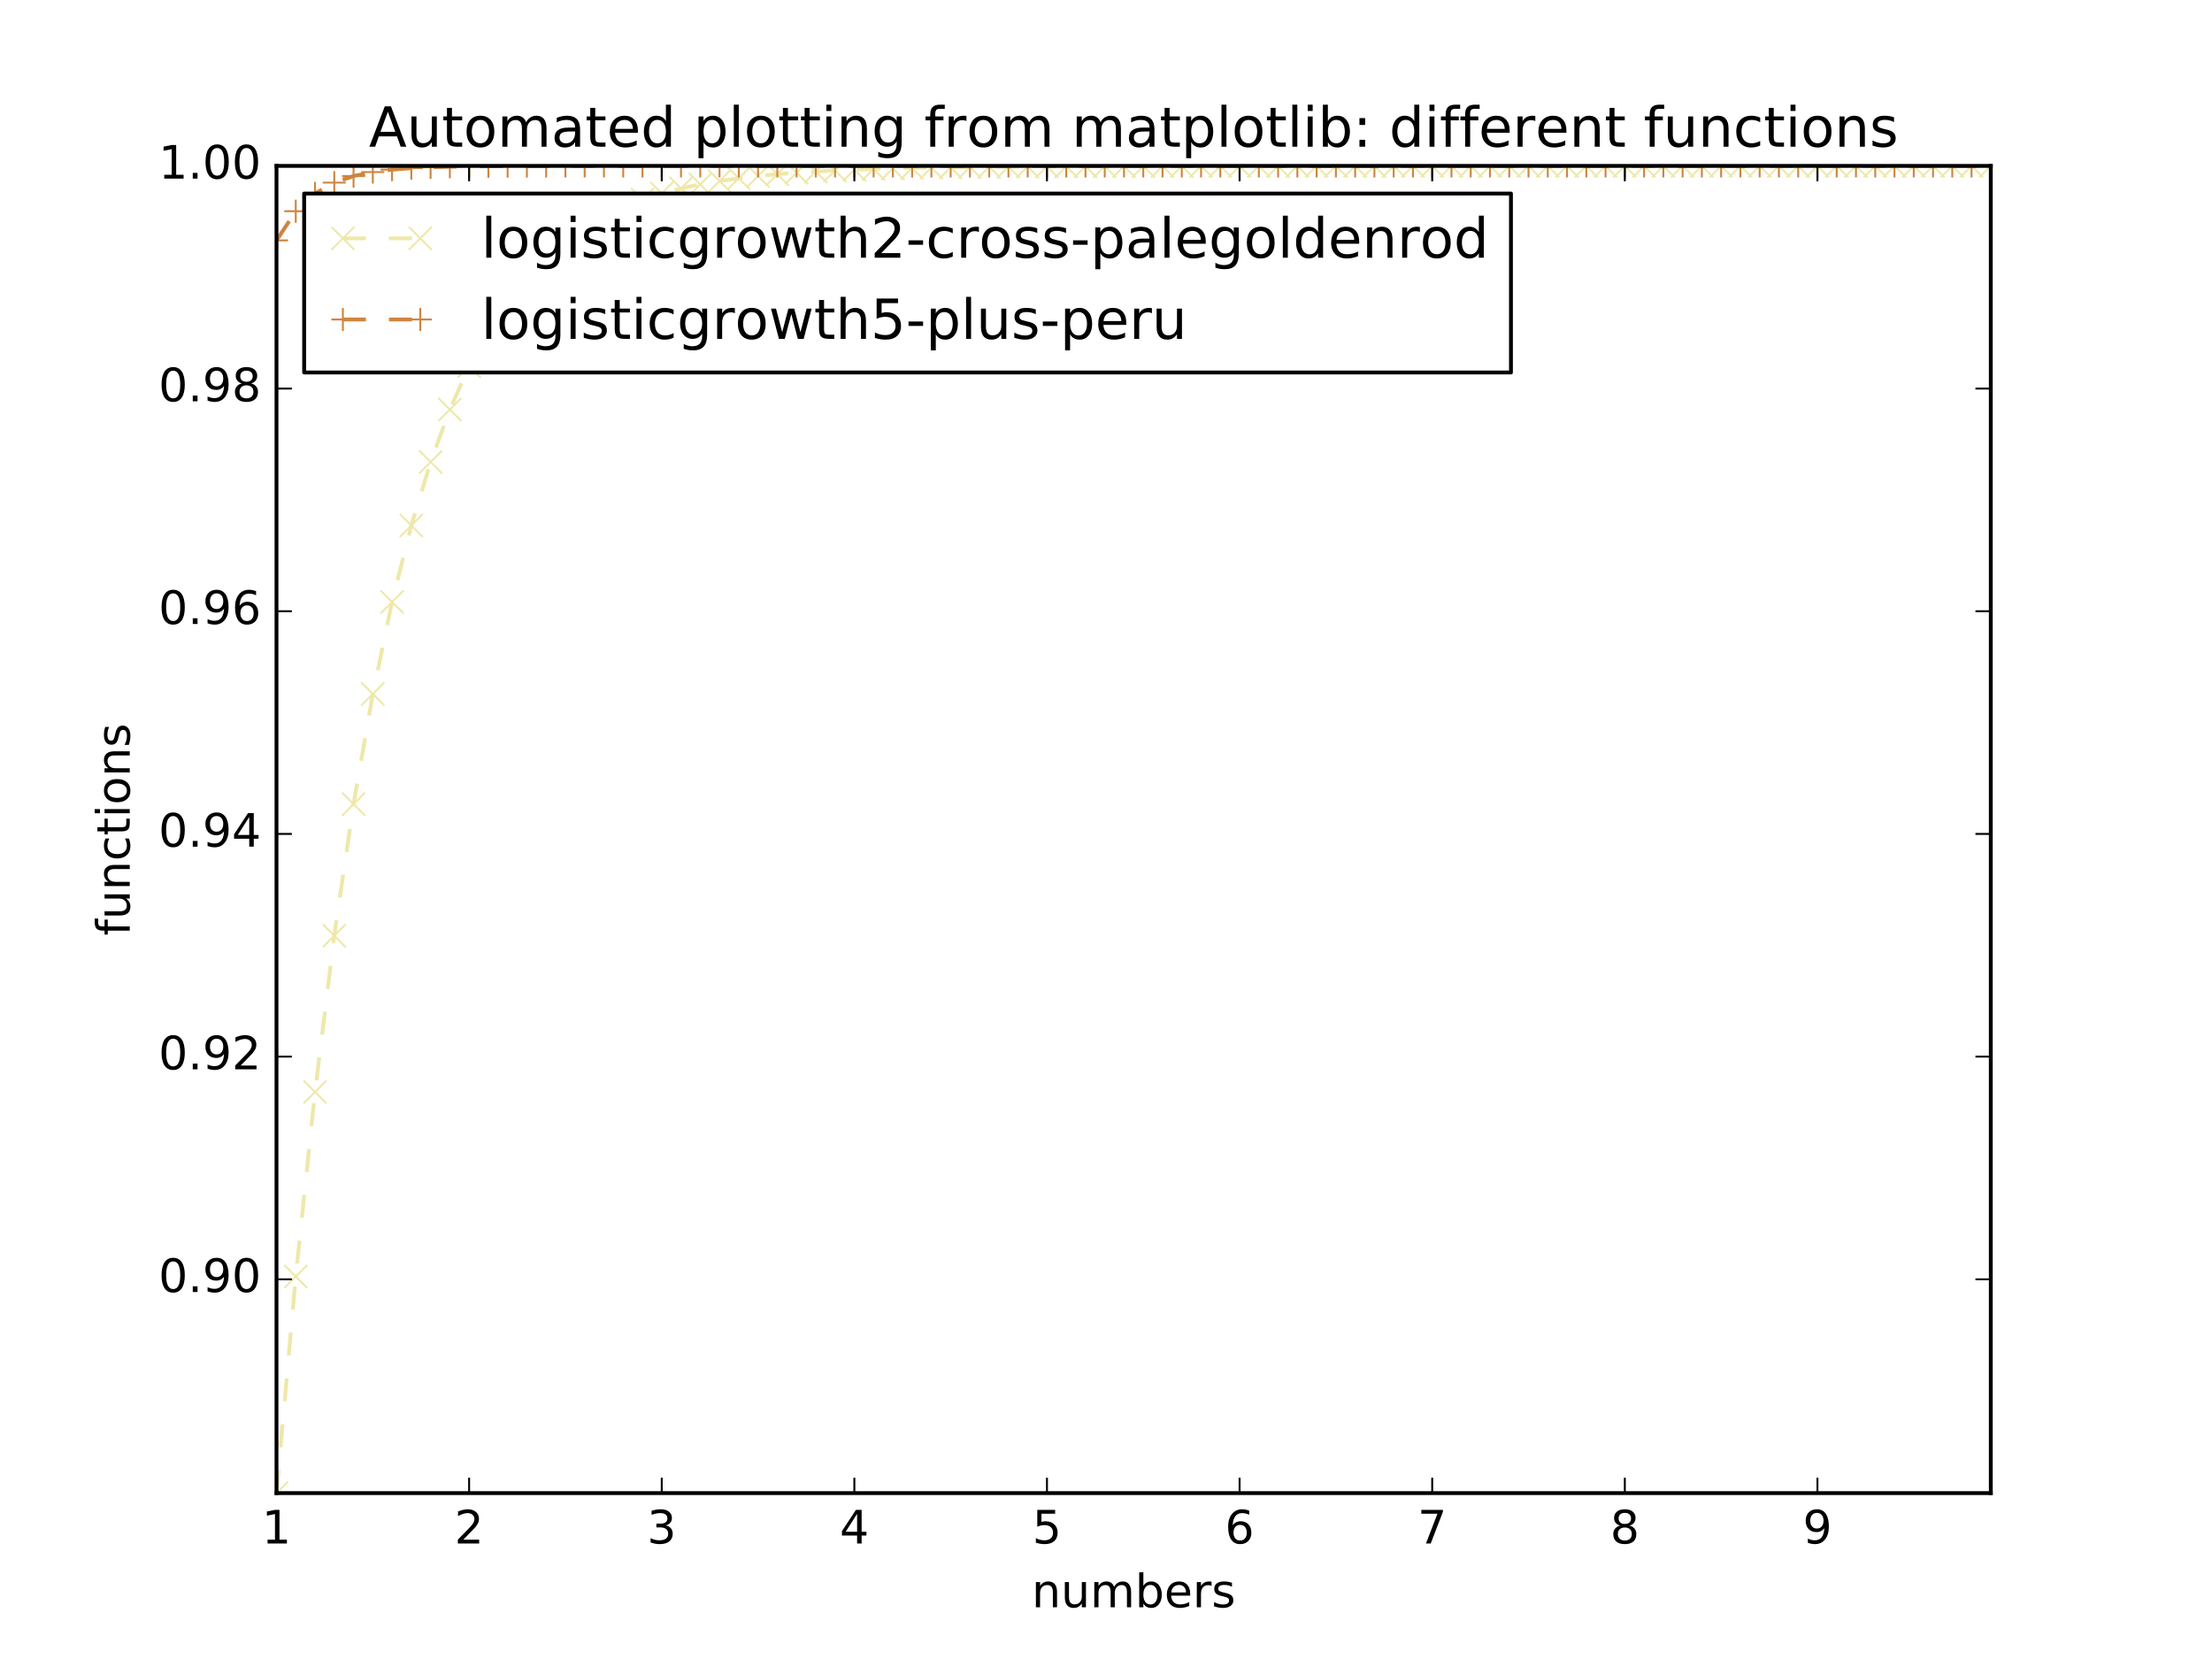 <?xml version="1.0" encoding="utf-8" standalone="no"?>
<!DOCTYPE svg PUBLIC "-//W3C//DTD SVG 1.1//EN"
  "http://www.w3.org/Graphics/SVG/1.1/DTD/svg11.dtd">
<!-- Created with matplotlib (http://matplotlib.org/) -->
<svg height="432pt" version="1.1" viewBox="0 0 576 432" width="576pt" xmlns="http://www.w3.org/2000/svg" xmlns:xlink="http://www.w3.org/1999/xlink">
 <defs>
  <style type="text/css">
*{stroke-linecap:butt;stroke-linejoin:round;stroke-miterlimit:100000;}
  </style>
 </defs>
 <g id="figure_1">
  <g id="patch_1">
   <path d="M 0 432 
L 576 432 
L 576 0 
L 0 0 
z
" style="fill:#ffffff;"/>
  </g>
  <g id="axes_1">
   <g id="patch_2">
    <path d="M 72 388.8 
L 518.4 388.8 
L 518.4 43.2 
L 72 43.2 
z
" style="fill:#ffffff;"/>
   </g>
   <g id="line2d_1">
    <path clip-path="url(#p5930655459)" d="M 72 388.8 
L 77.016 332.402 
L 82.031 284.339 
L 87.047 243.65 
L 92.063 209.398 
L 97.079 180.7 
L 102.094 156.752 
L 107.11 136.833 
L 112.126 120.312 
L 117.142 106.639 
L 122.157 95.347 
L 127.173 86.034 
L 132.189 78.363 
L 137.204 72.053 
L 142.22 66.865 
L 147.236 62.604 
L 152.252 59.106 
L 157.267 56.236 
L 162.283 53.882 
L 167.299 51.951 
L 172.315 50.369 
L 177.33 49.072 
L 182.346 48.009 
L 187.362 47.139 
L 192.378 46.426 
L 197.393 45.841 
L 202.409 45.363 
L 207.425 44.971 
L 212.44 44.65 
L 217.456 44.387 
L 222.472 44.172 
L 227.488 43.996 
L 232.503 43.852 
L 237.519 43.734 
L 242.535 43.637 
L 247.551 43.558 
L 252.566 43.493 
L 257.582 43.44 
L 262.598 43.396 
L 267.613 43.361 
L 272.629 43.332 
L 277.645 43.308 
L 282.661 43.288 
L 287.676 43.272 
L 292.692 43.259 
L 297.708 43.248 
L 302.724 43.24 
L 307.739 43.232 
L 312.755 43.227 
L 317.771 43.222 
L 322.787 43.218 
L 327.802 43.215 
L 332.818 43.212 
L 337.834 43.21 
L 342.849 43.208 
L 347.865 43.207 
L 352.881 43.205 
L 357.897 43.204 
L 362.912 43.204 
L 367.928 43.203 
L 372.944 43.202 
L 377.96 43.202 
L 382.975 43.202 
L 387.991 43.201 
L 393.007 43.201 
L 398.022 43.201 
L 403.038 43.201 
L 408.054 43.201 
L 413.07 43.2 
L 418.085 43.2 
L 423.101 43.2 
L 428.117 43.2 
L 433.133 43.2 
L 438.148 43.2 
L 443.164 43.2 
L 448.18 43.2 
L 453.196 43.2 
L 458.211 43.2 
L 463.227 43.2 
L 468.243 43.2 
L 473.258 43.2 
L 478.274 43.2 
L 483.29 43.2 
L 488.306 43.2 
L 493.321 43.2 
L 498.337 43.2 
L 503.353 43.2 
L 508.369 43.2 
L 513.384 43.2 
L 518.4 43.2 
" style="fill:none;stroke:#eee8aa;stroke-dasharray:6,6;stroke-dashoffset:0.0;"/>
    <defs>
     <path d="M -3 3 
L 3 -3 
M -3 -3 
L 3 3 
" id="m8ef2fdec1f" style="stroke:#eee8aa;stroke-width:0.5;"/>
    </defs>
    <g clip-path="url(#p5930655459)">
     <use style="fill:none;stroke:#eee8aa;stroke-width:0.5;" x="72.0" xlink:href="#m8ef2fdec1f" y="388.8"/>
     <use style="fill:none;stroke:#eee8aa;stroke-width:0.5;" x="77.016" xlink:href="#m8ef2fdec1f" y="332.402"/>
     <use style="fill:none;stroke:#eee8aa;stroke-width:0.5;" x="82.031" xlink:href="#m8ef2fdec1f" y="284.339"/>
     <use style="fill:none;stroke:#eee8aa;stroke-width:0.5;" x="87.047" xlink:href="#m8ef2fdec1f" y="243.65"/>
     <use style="fill:none;stroke:#eee8aa;stroke-width:0.5;" x="92.063" xlink:href="#m8ef2fdec1f" y="209.398"/>
     <use style="fill:none;stroke:#eee8aa;stroke-width:0.5;" x="97.079" xlink:href="#m8ef2fdec1f" y="180.7"/>
     <use style="fill:none;stroke:#eee8aa;stroke-width:0.5;" x="102.094" xlink:href="#m8ef2fdec1f" y="156.752"/>
     <use style="fill:none;stroke:#eee8aa;stroke-width:0.5;" x="107.11" xlink:href="#m8ef2fdec1f" y="136.833"/>
     <use style="fill:none;stroke:#eee8aa;stroke-width:0.5;" x="112.126" xlink:href="#m8ef2fdec1f" y="120.312"/>
     <use style="fill:none;stroke:#eee8aa;stroke-width:0.5;" x="117.142" xlink:href="#m8ef2fdec1f" y="106.639"/>
     <use style="fill:none;stroke:#eee8aa;stroke-width:0.5;" x="122.157" xlink:href="#m8ef2fdec1f" y="95.347"/>
     <use style="fill:none;stroke:#eee8aa;stroke-width:0.5;" x="127.173" xlink:href="#m8ef2fdec1f" y="86.034"/>
     <use style="fill:none;stroke:#eee8aa;stroke-width:0.5;" x="132.189" xlink:href="#m8ef2fdec1f" y="78.363"/>
     <use style="fill:none;stroke:#eee8aa;stroke-width:0.5;" x="137.204" xlink:href="#m8ef2fdec1f" y="72.053"/>
     <use style="fill:none;stroke:#eee8aa;stroke-width:0.5;" x="142.22" xlink:href="#m8ef2fdec1f" y="66.865"/>
     <use style="fill:none;stroke:#eee8aa;stroke-width:0.5;" x="147.236" xlink:href="#m8ef2fdec1f" y="62.604"/>
     <use style="fill:none;stroke:#eee8aa;stroke-width:0.5;" x="152.252" xlink:href="#m8ef2fdec1f" y="59.106"/>
     <use style="fill:none;stroke:#eee8aa;stroke-width:0.5;" x="157.267" xlink:href="#m8ef2fdec1f" y="56.236"/>
     <use style="fill:none;stroke:#eee8aa;stroke-width:0.5;" x="162.283" xlink:href="#m8ef2fdec1f" y="53.882"/>
     <use style="fill:none;stroke:#eee8aa;stroke-width:0.5;" x="167.299" xlink:href="#m8ef2fdec1f" y="51.951"/>
     <use style="fill:none;stroke:#eee8aa;stroke-width:0.5;" x="172.315" xlink:href="#m8ef2fdec1f" y="50.369"/>
     <use style="fill:none;stroke:#eee8aa;stroke-width:0.5;" x="177.33" xlink:href="#m8ef2fdec1f" y="49.072"/>
     <use style="fill:none;stroke:#eee8aa;stroke-width:0.5;" x="182.346" xlink:href="#m8ef2fdec1f" y="48.009"/>
     <use style="fill:none;stroke:#eee8aa;stroke-width:0.5;" x="187.362" xlink:href="#m8ef2fdec1f" y="47.139"/>
     <use style="fill:none;stroke:#eee8aa;stroke-width:0.5;" x="192.378" xlink:href="#m8ef2fdec1f" y="46.426"/>
     <use style="fill:none;stroke:#eee8aa;stroke-width:0.5;" x="197.393" xlink:href="#m8ef2fdec1f" y="45.841"/>
     <use style="fill:none;stroke:#eee8aa;stroke-width:0.5;" x="202.409" xlink:href="#m8ef2fdec1f" y="45.363"/>
     <use style="fill:none;stroke:#eee8aa;stroke-width:0.5;" x="207.425" xlink:href="#m8ef2fdec1f" y="44.971"/>
     <use style="fill:none;stroke:#eee8aa;stroke-width:0.5;" x="212.44" xlink:href="#m8ef2fdec1f" y="44.65"/>
     <use style="fill:none;stroke:#eee8aa;stroke-width:0.5;" x="217.456" xlink:href="#m8ef2fdec1f" y="44.387"/>
     <use style="fill:none;stroke:#eee8aa;stroke-width:0.5;" x="222.472" xlink:href="#m8ef2fdec1f" y="44.172"/>
     <use style="fill:none;stroke:#eee8aa;stroke-width:0.5;" x="227.488" xlink:href="#m8ef2fdec1f" y="43.996"/>
     <use style="fill:none;stroke:#eee8aa;stroke-width:0.5;" x="232.503" xlink:href="#m8ef2fdec1f" y="43.852"/>
     <use style="fill:none;stroke:#eee8aa;stroke-width:0.5;" x="237.519" xlink:href="#m8ef2fdec1f" y="43.734"/>
     <use style="fill:none;stroke:#eee8aa;stroke-width:0.5;" x="242.535" xlink:href="#m8ef2fdec1f" y="43.637"/>
     <use style="fill:none;stroke:#eee8aa;stroke-width:0.5;" x="247.551" xlink:href="#m8ef2fdec1f" y="43.558"/>
     <use style="fill:none;stroke:#eee8aa;stroke-width:0.5;" x="252.566" xlink:href="#m8ef2fdec1f" y="43.493"/>
     <use style="fill:none;stroke:#eee8aa;stroke-width:0.5;" x="257.582" xlink:href="#m8ef2fdec1f" y="43.44"/>
     <use style="fill:none;stroke:#eee8aa;stroke-width:0.5;" x="262.598" xlink:href="#m8ef2fdec1f" y="43.396"/>
     <use style="fill:none;stroke:#eee8aa;stroke-width:0.5;" x="267.613" xlink:href="#m8ef2fdec1f" y="43.361"/>
     <use style="fill:none;stroke:#eee8aa;stroke-width:0.5;" x="272.629" xlink:href="#m8ef2fdec1f" y="43.332"/>
     <use style="fill:none;stroke:#eee8aa;stroke-width:0.5;" x="277.645" xlink:href="#m8ef2fdec1f" y="43.308"/>
     <use style="fill:none;stroke:#eee8aa;stroke-width:0.5;" x="282.661" xlink:href="#m8ef2fdec1f" y="43.288"/>
     <use style="fill:none;stroke:#eee8aa;stroke-width:0.5;" x="287.676" xlink:href="#m8ef2fdec1f" y="43.272"/>
     <use style="fill:none;stroke:#eee8aa;stroke-width:0.5;" x="292.692" xlink:href="#m8ef2fdec1f" y="43.259"/>
     <use style="fill:none;stroke:#eee8aa;stroke-width:0.5;" x="297.708" xlink:href="#m8ef2fdec1f" y="43.248"/>
     <use style="fill:none;stroke:#eee8aa;stroke-width:0.5;" x="302.724" xlink:href="#m8ef2fdec1f" y="43.24"/>
     <use style="fill:none;stroke:#eee8aa;stroke-width:0.5;" x="307.739" xlink:href="#m8ef2fdec1f" y="43.232"/>
     <use style="fill:none;stroke:#eee8aa;stroke-width:0.5;" x="312.755" xlink:href="#m8ef2fdec1f" y="43.227"/>
     <use style="fill:none;stroke:#eee8aa;stroke-width:0.5;" x="317.771" xlink:href="#m8ef2fdec1f" y="43.222"/>
     <use style="fill:none;stroke:#eee8aa;stroke-width:0.5;" x="322.787" xlink:href="#m8ef2fdec1f" y="43.218"/>
     <use style="fill:none;stroke:#eee8aa;stroke-width:0.5;" x="327.802" xlink:href="#m8ef2fdec1f" y="43.215"/>
     <use style="fill:none;stroke:#eee8aa;stroke-width:0.5;" x="332.818" xlink:href="#m8ef2fdec1f" y="43.212"/>
     <use style="fill:none;stroke:#eee8aa;stroke-width:0.5;" x="337.834" xlink:href="#m8ef2fdec1f" y="43.21"/>
     <use style="fill:none;stroke:#eee8aa;stroke-width:0.5;" x="342.849" xlink:href="#m8ef2fdec1f" y="43.208"/>
     <use style="fill:none;stroke:#eee8aa;stroke-width:0.5;" x="347.865" xlink:href="#m8ef2fdec1f" y="43.207"/>
     <use style="fill:none;stroke:#eee8aa;stroke-width:0.5;" x="352.881" xlink:href="#m8ef2fdec1f" y="43.205"/>
     <use style="fill:none;stroke:#eee8aa;stroke-width:0.5;" x="357.897" xlink:href="#m8ef2fdec1f" y="43.204"/>
     <use style="fill:none;stroke:#eee8aa;stroke-width:0.5;" x="362.912" xlink:href="#m8ef2fdec1f" y="43.204"/>
     <use style="fill:none;stroke:#eee8aa;stroke-width:0.5;" x="367.928" xlink:href="#m8ef2fdec1f" y="43.203"/>
     <use style="fill:none;stroke:#eee8aa;stroke-width:0.5;" x="372.944" xlink:href="#m8ef2fdec1f" y="43.202"/>
     <use style="fill:none;stroke:#eee8aa;stroke-width:0.5;" x="377.96" xlink:href="#m8ef2fdec1f" y="43.202"/>
     <use style="fill:none;stroke:#eee8aa;stroke-width:0.5;" x="382.975" xlink:href="#m8ef2fdec1f" y="43.202"/>
     <use style="fill:none;stroke:#eee8aa;stroke-width:0.5;" x="387.991" xlink:href="#m8ef2fdec1f" y="43.201"/>
     <use style="fill:none;stroke:#eee8aa;stroke-width:0.5;" x="393.007" xlink:href="#m8ef2fdec1f" y="43.201"/>
     <use style="fill:none;stroke:#eee8aa;stroke-width:0.5;" x="398.022" xlink:href="#m8ef2fdec1f" y="43.201"/>
     <use style="fill:none;stroke:#eee8aa;stroke-width:0.5;" x="403.038" xlink:href="#m8ef2fdec1f" y="43.201"/>
     <use style="fill:none;stroke:#eee8aa;stroke-width:0.5;" x="408.054" xlink:href="#m8ef2fdec1f" y="43.201"/>
     <use style="fill:none;stroke:#eee8aa;stroke-width:0.5;" x="413.07" xlink:href="#m8ef2fdec1f" y="43.2"/>
     <use style="fill:none;stroke:#eee8aa;stroke-width:0.5;" x="418.085" xlink:href="#m8ef2fdec1f" y="43.2"/>
     <use style="fill:none;stroke:#eee8aa;stroke-width:0.5;" x="423.101" xlink:href="#m8ef2fdec1f" y="43.2"/>
     <use style="fill:none;stroke:#eee8aa;stroke-width:0.5;" x="428.117" xlink:href="#m8ef2fdec1f" y="43.2"/>
     <use style="fill:none;stroke:#eee8aa;stroke-width:0.5;" x="433.133" xlink:href="#m8ef2fdec1f" y="43.2"/>
     <use style="fill:none;stroke:#eee8aa;stroke-width:0.5;" x="438.148" xlink:href="#m8ef2fdec1f" y="43.2"/>
     <use style="fill:none;stroke:#eee8aa;stroke-width:0.5;" x="443.164" xlink:href="#m8ef2fdec1f" y="43.2"/>
     <use style="fill:none;stroke:#eee8aa;stroke-width:0.5;" x="448.18" xlink:href="#m8ef2fdec1f" y="43.2"/>
     <use style="fill:none;stroke:#eee8aa;stroke-width:0.5;" x="453.196" xlink:href="#m8ef2fdec1f" y="43.2"/>
     <use style="fill:none;stroke:#eee8aa;stroke-width:0.5;" x="458.211" xlink:href="#m8ef2fdec1f" y="43.2"/>
     <use style="fill:none;stroke:#eee8aa;stroke-width:0.5;" x="463.227" xlink:href="#m8ef2fdec1f" y="43.2"/>
     <use style="fill:none;stroke:#eee8aa;stroke-width:0.5;" x="468.243" xlink:href="#m8ef2fdec1f" y="43.2"/>
     <use style="fill:none;stroke:#eee8aa;stroke-width:0.5;" x="473.258" xlink:href="#m8ef2fdec1f" y="43.2"/>
     <use style="fill:none;stroke:#eee8aa;stroke-width:0.5;" x="478.274" xlink:href="#m8ef2fdec1f" y="43.2"/>
     <use style="fill:none;stroke:#eee8aa;stroke-width:0.5;" x="483.29" xlink:href="#m8ef2fdec1f" y="43.2"/>
     <use style="fill:none;stroke:#eee8aa;stroke-width:0.5;" x="488.306" xlink:href="#m8ef2fdec1f" y="43.2"/>
     <use style="fill:none;stroke:#eee8aa;stroke-width:0.5;" x="493.321" xlink:href="#m8ef2fdec1f" y="43.2"/>
     <use style="fill:none;stroke:#eee8aa;stroke-width:0.5;" x="498.337" xlink:href="#m8ef2fdec1f" y="43.2"/>
     <use style="fill:none;stroke:#eee8aa;stroke-width:0.5;" x="503.353" xlink:href="#m8ef2fdec1f" y="43.2"/>
     <use style="fill:none;stroke:#eee8aa;stroke-width:0.5;" x="508.369" xlink:href="#m8ef2fdec1f" y="43.2"/>
     <use style="fill:none;stroke:#eee8aa;stroke-width:0.5;" x="513.384" xlink:href="#m8ef2fdec1f" y="43.2"/>
     <use style="fill:none;stroke:#eee8aa;stroke-width:0.5;" x="518.4" xlink:href="#m8ef2fdec1f" y="43.2"/>
    </g>
   </g>
   <g id="line2d_2">
    <path clip-path="url(#p5930655459)" d="M 72 62.604 
L 77.016 55 
L 82.031 50.369 
L 87.047 47.552 
L 92.063 45.841 
L 97.079 44.803 
L 102.094 44.172 
L 107.11 43.79 
L 112.126 43.558 
L 117.142 43.417 
L 122.157 43.332 
L 127.173 43.28 
L 132.189 43.248 
L 137.204 43.229 
L 142.22 43.218 
L 147.236 43.211 
L 152.252 43.207 
L 157.267 43.204 
L 162.283 43.202 
L 167.299 43.201 
L 172.315 43.201 
L 177.33 43.201 
L 182.346 43.2 
L 187.362 43.2 
L 192.378 43.2 
L 197.393 43.2 
L 202.409 43.2 
L 207.425 43.2 
L 212.44 43.2 
L 217.456 43.2 
L 222.472 43.2 
L 227.488 43.2 
L 232.503 43.2 
L 237.519 43.2 
L 242.535 43.2 
L 247.551 43.2 
L 252.566 43.2 
L 257.582 43.2 
L 262.598 43.2 
L 267.613 43.2 
L 272.629 43.2 
L 277.645 43.2 
L 282.661 43.2 
L 287.676 43.2 
L 292.692 43.2 
L 297.708 43.2 
L 302.724 43.2 
L 307.739 43.2 
L 312.755 43.2 
L 317.771 43.2 
L 322.787 43.2 
L 327.802 43.2 
L 332.818 43.2 
L 337.834 43.2 
L 342.849 43.2 
L 347.865 43.2 
L 352.881 43.2 
L 357.897 43.2 
L 362.912 43.2 
L 367.928 43.2 
L 372.944 43.2 
L 377.96 43.2 
L 382.975 43.2 
L 387.991 43.2 
L 393.007 43.2 
L 398.022 43.2 
L 403.038 43.2 
L 408.054 43.2 
L 413.07 43.2 
L 418.085 43.2 
L 423.101 43.2 
L 428.117 43.2 
L 433.133 43.2 
L 438.148 43.2 
L 443.164 43.2 
L 448.18 43.2 
L 453.196 43.2 
L 458.211 43.2 
L 463.227 43.2 
L 468.243 43.2 
L 473.258 43.2 
L 478.274 43.2 
L 483.29 43.2 
L 488.306 43.2 
L 493.321 43.2 
L 498.337 43.2 
L 503.353 43.2 
L 508.369 43.2 
L 513.384 43.2 
L 518.4 43.2 
" style="fill:none;stroke:#cd853f;stroke-dasharray:6,6;stroke-dashoffset:0.0;"/>
    <defs>
     <path d="M -3 0 
L 3 0 
M 0 3 
L 0 -3 
" id="m64e092d4b0" style="stroke:#cd853f;stroke-width:0.5;"/>
    </defs>
    <g clip-path="url(#p5930655459)">
     <use style="fill:none;stroke:#cd853f;stroke-width:0.5;" x="72.0" xlink:href="#m64e092d4b0" y="62.604"/>
     <use style="fill:none;stroke:#cd853f;stroke-width:0.5;" x="77.016" xlink:href="#m64e092d4b0" y="55"/>
     <use style="fill:none;stroke:#cd853f;stroke-width:0.5;" x="82.031" xlink:href="#m64e092d4b0" y="50.369"/>
     <use style="fill:none;stroke:#cd853f;stroke-width:0.5;" x="87.047" xlink:href="#m64e092d4b0" y="47.552"/>
     <use style="fill:none;stroke:#cd853f;stroke-width:0.5;" x="92.063" xlink:href="#m64e092d4b0" y="45.841"/>
     <use style="fill:none;stroke:#cd853f;stroke-width:0.5;" x="97.079" xlink:href="#m64e092d4b0" y="44.803"/>
     <use style="fill:none;stroke:#cd853f;stroke-width:0.5;" x="102.094" xlink:href="#m64e092d4b0" y="44.172"/>
     <use style="fill:none;stroke:#cd853f;stroke-width:0.5;" x="107.11" xlink:href="#m64e092d4b0" y="43.79"/>
     <use style="fill:none;stroke:#cd853f;stroke-width:0.5;" x="112.126" xlink:href="#m64e092d4b0" y="43.558"/>
     <use style="fill:none;stroke:#cd853f;stroke-width:0.5;" x="117.142" xlink:href="#m64e092d4b0" y="43.417"/>
     <use style="fill:none;stroke:#cd853f;stroke-width:0.5;" x="122.157" xlink:href="#m64e092d4b0" y="43.332"/>
     <use style="fill:none;stroke:#cd853f;stroke-width:0.5;" x="127.173" xlink:href="#m64e092d4b0" y="43.28"/>
     <use style="fill:none;stroke:#cd853f;stroke-width:0.5;" x="132.189" xlink:href="#m64e092d4b0" y="43.248"/>
     <use style="fill:none;stroke:#cd853f;stroke-width:0.5;" x="137.204" xlink:href="#m64e092d4b0" y="43.229"/>
     <use style="fill:none;stroke:#cd853f;stroke-width:0.5;" x="142.22" xlink:href="#m64e092d4b0" y="43.218"/>
     <use style="fill:none;stroke:#cd853f;stroke-width:0.5;" x="147.236" xlink:href="#m64e092d4b0" y="43.211"/>
     <use style="fill:none;stroke:#cd853f;stroke-width:0.5;" x="152.252" xlink:href="#m64e092d4b0" y="43.207"/>
     <use style="fill:none;stroke:#cd853f;stroke-width:0.5;" x="157.267" xlink:href="#m64e092d4b0" y="43.204"/>
     <use style="fill:none;stroke:#cd853f;stroke-width:0.5;" x="162.283" xlink:href="#m64e092d4b0" y="43.202"/>
     <use style="fill:none;stroke:#cd853f;stroke-width:0.5;" x="167.299" xlink:href="#m64e092d4b0" y="43.201"/>
     <use style="fill:none;stroke:#cd853f;stroke-width:0.5;" x="172.315" xlink:href="#m64e092d4b0" y="43.201"/>
     <use style="fill:none;stroke:#cd853f;stroke-width:0.5;" x="177.33" xlink:href="#m64e092d4b0" y="43.201"/>
     <use style="fill:none;stroke:#cd853f;stroke-width:0.5;" x="182.346" xlink:href="#m64e092d4b0" y="43.2"/>
     <use style="fill:none;stroke:#cd853f;stroke-width:0.5;" x="187.362" xlink:href="#m64e092d4b0" y="43.2"/>
     <use style="fill:none;stroke:#cd853f;stroke-width:0.5;" x="192.378" xlink:href="#m64e092d4b0" y="43.2"/>
     <use style="fill:none;stroke:#cd853f;stroke-width:0.5;" x="197.393" xlink:href="#m64e092d4b0" y="43.2"/>
     <use style="fill:none;stroke:#cd853f;stroke-width:0.5;" x="202.409" xlink:href="#m64e092d4b0" y="43.2"/>
     <use style="fill:none;stroke:#cd853f;stroke-width:0.5;" x="207.425" xlink:href="#m64e092d4b0" y="43.2"/>
     <use style="fill:none;stroke:#cd853f;stroke-width:0.5;" x="212.44" xlink:href="#m64e092d4b0" y="43.2"/>
     <use style="fill:none;stroke:#cd853f;stroke-width:0.5;" x="217.456" xlink:href="#m64e092d4b0" y="43.2"/>
     <use style="fill:none;stroke:#cd853f;stroke-width:0.5;" x="222.472" xlink:href="#m64e092d4b0" y="43.2"/>
     <use style="fill:none;stroke:#cd853f;stroke-width:0.5;" x="227.488" xlink:href="#m64e092d4b0" y="43.2"/>
     <use style="fill:none;stroke:#cd853f;stroke-width:0.5;" x="232.503" xlink:href="#m64e092d4b0" y="43.2"/>
     <use style="fill:none;stroke:#cd853f;stroke-width:0.5;" x="237.519" xlink:href="#m64e092d4b0" y="43.2"/>
     <use style="fill:none;stroke:#cd853f;stroke-width:0.5;" x="242.535" xlink:href="#m64e092d4b0" y="43.2"/>
     <use style="fill:none;stroke:#cd853f;stroke-width:0.5;" x="247.551" xlink:href="#m64e092d4b0" y="43.2"/>
     <use style="fill:none;stroke:#cd853f;stroke-width:0.5;" x="252.566" xlink:href="#m64e092d4b0" y="43.2"/>
     <use style="fill:none;stroke:#cd853f;stroke-width:0.5;" x="257.582" xlink:href="#m64e092d4b0" y="43.2"/>
     <use style="fill:none;stroke:#cd853f;stroke-width:0.5;" x="262.598" xlink:href="#m64e092d4b0" y="43.2"/>
     <use style="fill:none;stroke:#cd853f;stroke-width:0.5;" x="267.613" xlink:href="#m64e092d4b0" y="43.2"/>
     <use style="fill:none;stroke:#cd853f;stroke-width:0.5;" x="272.629" xlink:href="#m64e092d4b0" y="43.2"/>
     <use style="fill:none;stroke:#cd853f;stroke-width:0.5;" x="277.645" xlink:href="#m64e092d4b0" y="43.2"/>
     <use style="fill:none;stroke:#cd853f;stroke-width:0.5;" x="282.661" xlink:href="#m64e092d4b0" y="43.2"/>
     <use style="fill:none;stroke:#cd853f;stroke-width:0.5;" x="287.676" xlink:href="#m64e092d4b0" y="43.2"/>
     <use style="fill:none;stroke:#cd853f;stroke-width:0.5;" x="292.692" xlink:href="#m64e092d4b0" y="43.2"/>
     <use style="fill:none;stroke:#cd853f;stroke-width:0.5;" x="297.708" xlink:href="#m64e092d4b0" y="43.2"/>
     <use style="fill:none;stroke:#cd853f;stroke-width:0.5;" x="302.724" xlink:href="#m64e092d4b0" y="43.2"/>
     <use style="fill:none;stroke:#cd853f;stroke-width:0.5;" x="307.739" xlink:href="#m64e092d4b0" y="43.2"/>
     <use style="fill:none;stroke:#cd853f;stroke-width:0.5;" x="312.755" xlink:href="#m64e092d4b0" y="43.2"/>
     <use style="fill:none;stroke:#cd853f;stroke-width:0.5;" x="317.771" xlink:href="#m64e092d4b0" y="43.2"/>
     <use style="fill:none;stroke:#cd853f;stroke-width:0.5;" x="322.787" xlink:href="#m64e092d4b0" y="43.2"/>
     <use style="fill:none;stroke:#cd853f;stroke-width:0.5;" x="327.802" xlink:href="#m64e092d4b0" y="43.2"/>
     <use style="fill:none;stroke:#cd853f;stroke-width:0.5;" x="332.818" xlink:href="#m64e092d4b0" y="43.2"/>
     <use style="fill:none;stroke:#cd853f;stroke-width:0.5;" x="337.834" xlink:href="#m64e092d4b0" y="43.2"/>
     <use style="fill:none;stroke:#cd853f;stroke-width:0.5;" x="342.849" xlink:href="#m64e092d4b0" y="43.2"/>
     <use style="fill:none;stroke:#cd853f;stroke-width:0.5;" x="347.865" xlink:href="#m64e092d4b0" y="43.2"/>
     <use style="fill:none;stroke:#cd853f;stroke-width:0.5;" x="352.881" xlink:href="#m64e092d4b0" y="43.2"/>
     <use style="fill:none;stroke:#cd853f;stroke-width:0.5;" x="357.897" xlink:href="#m64e092d4b0" y="43.2"/>
     <use style="fill:none;stroke:#cd853f;stroke-width:0.5;" x="362.912" xlink:href="#m64e092d4b0" y="43.2"/>
     <use style="fill:none;stroke:#cd853f;stroke-width:0.5;" x="367.928" xlink:href="#m64e092d4b0" y="43.2"/>
     <use style="fill:none;stroke:#cd853f;stroke-width:0.5;" x="372.944" xlink:href="#m64e092d4b0" y="43.2"/>
     <use style="fill:none;stroke:#cd853f;stroke-width:0.5;" x="377.96" xlink:href="#m64e092d4b0" y="43.2"/>
     <use style="fill:none;stroke:#cd853f;stroke-width:0.5;" x="382.975" xlink:href="#m64e092d4b0" y="43.2"/>
     <use style="fill:none;stroke:#cd853f;stroke-width:0.5;" x="387.991" xlink:href="#m64e092d4b0" y="43.2"/>
     <use style="fill:none;stroke:#cd853f;stroke-width:0.5;" x="393.007" xlink:href="#m64e092d4b0" y="43.2"/>
     <use style="fill:none;stroke:#cd853f;stroke-width:0.5;" x="398.022" xlink:href="#m64e092d4b0" y="43.2"/>
     <use style="fill:none;stroke:#cd853f;stroke-width:0.5;" x="403.038" xlink:href="#m64e092d4b0" y="43.2"/>
     <use style="fill:none;stroke:#cd853f;stroke-width:0.5;" x="408.054" xlink:href="#m64e092d4b0" y="43.2"/>
     <use style="fill:none;stroke:#cd853f;stroke-width:0.5;" x="413.07" xlink:href="#m64e092d4b0" y="43.2"/>
     <use style="fill:none;stroke:#cd853f;stroke-width:0.5;" x="418.085" xlink:href="#m64e092d4b0" y="43.2"/>
     <use style="fill:none;stroke:#cd853f;stroke-width:0.5;" x="423.101" xlink:href="#m64e092d4b0" y="43.2"/>
     <use style="fill:none;stroke:#cd853f;stroke-width:0.5;" x="428.117" xlink:href="#m64e092d4b0" y="43.2"/>
     <use style="fill:none;stroke:#cd853f;stroke-width:0.5;" x="433.133" xlink:href="#m64e092d4b0" y="43.2"/>
     <use style="fill:none;stroke:#cd853f;stroke-width:0.5;" x="438.148" xlink:href="#m64e092d4b0" y="43.2"/>
     <use style="fill:none;stroke:#cd853f;stroke-width:0.5;" x="443.164" xlink:href="#m64e092d4b0" y="43.2"/>
     <use style="fill:none;stroke:#cd853f;stroke-width:0.5;" x="448.18" xlink:href="#m64e092d4b0" y="43.2"/>
     <use style="fill:none;stroke:#cd853f;stroke-width:0.5;" x="453.196" xlink:href="#m64e092d4b0" y="43.2"/>
     <use style="fill:none;stroke:#cd853f;stroke-width:0.5;" x="458.211" xlink:href="#m64e092d4b0" y="43.2"/>
     <use style="fill:none;stroke:#cd853f;stroke-width:0.5;" x="463.227" xlink:href="#m64e092d4b0" y="43.2"/>
     <use style="fill:none;stroke:#cd853f;stroke-width:0.5;" x="468.243" xlink:href="#m64e092d4b0" y="43.2"/>
     <use style="fill:none;stroke:#cd853f;stroke-width:0.5;" x="473.258" xlink:href="#m64e092d4b0" y="43.2"/>
     <use style="fill:none;stroke:#cd853f;stroke-width:0.5;" x="478.274" xlink:href="#m64e092d4b0" y="43.2"/>
     <use style="fill:none;stroke:#cd853f;stroke-width:0.5;" x="483.29" xlink:href="#m64e092d4b0" y="43.2"/>
     <use style="fill:none;stroke:#cd853f;stroke-width:0.5;" x="488.306" xlink:href="#m64e092d4b0" y="43.2"/>
     <use style="fill:none;stroke:#cd853f;stroke-width:0.5;" x="493.321" xlink:href="#m64e092d4b0" y="43.2"/>
     <use style="fill:none;stroke:#cd853f;stroke-width:0.5;" x="498.337" xlink:href="#m64e092d4b0" y="43.2"/>
     <use style="fill:none;stroke:#cd853f;stroke-width:0.5;" x="503.353" xlink:href="#m64e092d4b0" y="43.2"/>
     <use style="fill:none;stroke:#cd853f;stroke-width:0.5;" x="508.369" xlink:href="#m64e092d4b0" y="43.2"/>
     <use style="fill:none;stroke:#cd853f;stroke-width:0.5;" x="513.384" xlink:href="#m64e092d4b0" y="43.2"/>
     <use style="fill:none;stroke:#cd853f;stroke-width:0.5;" x="518.4" xlink:href="#m64e092d4b0" y="43.2"/>
    </g>
   </g>
   <g id="patch_3">
    <path d="M 72 43.2 
L 518.4 43.2 
" style="fill:none;stroke:#000000;stroke-linecap:square;stroke-linejoin:miter;"/>
   </g>
   <g id="patch_4">
    <path d="M 518.4 388.8 
L 518.4 43.2 
" style="fill:none;stroke:#000000;stroke-linecap:square;stroke-linejoin:miter;"/>
   </g>
   <g id="patch_5">
    <path d="M 72 388.8 
L 518.4 388.8 
" style="fill:none;stroke:#000000;stroke-linecap:square;stroke-linejoin:miter;"/>
   </g>
   <g id="patch_6">
    <path d="M 72 388.8 
L 72 43.2 
" style="fill:none;stroke:#000000;stroke-linecap:square;stroke-linejoin:miter;"/>
   </g>
   <g id="matplotlib.axis_1">
    <g id="xtick_1">
     <g id="line2d_3">
      <defs>
       <path d="M 0 0 
L 0 -4 
" id="mb204bb610b" style="stroke:#000000;stroke-width:0.5;"/>
      </defs>
      <g>
       <use style="stroke:#000000;stroke-width:0.5;" x="72.0" xlink:href="#mb204bb610b" y="388.8"/>
      </g>
     </g>
     <g id="line2d_4">
      <defs>
       <path d="M 0 0 
L 0 4 
" id="m4c5c3172fa" style="stroke:#000000;stroke-width:0.5;"/>
      </defs>
      <g>
       <use style="stroke:#000000;stroke-width:0.5;" x="72.0" xlink:href="#m4c5c3172fa" y="43.2"/>
      </g>
     </g>
     <g id="text_1">
      <!-- 1 -->
      <defs>
       <path d="M 12.406 8.297 
L 28.516 8.297 
L 28.516 63.922 
L 10.984 60.406 
L 10.984 69.391 
L 28.422 72.906 
L 38.281 72.906 
L 38.281 8.297 
L 54.391 8.297 
L 54.391 0 
L 12.406 0 
z
" id="BitstreamVeraSans-Roman-31"/>
      </defs>
      <g transform="translate(68.183 401.918)scale(0.12 -0.12)">
       <use xlink:href="#BitstreamVeraSans-Roman-31"/>
      </g>
     </g>
    </g>
    <g id="xtick_2">
     <g id="line2d_5">
      <g>
       <use style="stroke:#000000;stroke-width:0.5;" x="122.157" xlink:href="#mb204bb610b" y="388.8"/>
      </g>
     </g>
     <g id="line2d_6">
      <g>
       <use style="stroke:#000000;stroke-width:0.5;" x="122.157" xlink:href="#m4c5c3172fa" y="43.2"/>
      </g>
     </g>
     <g id="text_2">
      <!-- 2 -->
      <defs>
       <path d="M 19.188 8.297 
L 53.609 8.297 
L 53.609 0 
L 7.328 0 
L 7.328 8.297 
Q 12.938 14.109 22.625 23.891 
Q 32.328 33.688 34.812 36.531 
Q 39.547 41.844 41.422 45.531 
Q 43.312 49.219 43.312 52.781 
Q 43.312 58.594 39.234 62.25 
Q 35.156 65.922 28.609 65.922 
Q 23.969 65.922 18.812 64.312 
Q 13.672 62.703 7.812 59.422 
L 7.812 69.391 
Q 13.766 71.781 18.938 73 
Q 24.125 74.219 28.422 74.219 
Q 39.75 74.219 46.484 68.547 
Q 53.219 62.891 53.219 53.422 
Q 53.219 48.922 51.531 44.891 
Q 49.859 40.875 45.406 35.406 
Q 44.188 33.984 37.641 27.219 
Q 31.109 20.453 19.188 8.297 
" id="BitstreamVeraSans-Roman-32"/>
      </defs>
      <g transform="translate(118.34 401.918)scale(0.12 -0.12)">
       <use xlink:href="#BitstreamVeraSans-Roman-32"/>
      </g>
     </g>
    </g>
    <g id="xtick_3">
     <g id="line2d_7">
      <g>
       <use style="stroke:#000000;stroke-width:0.5;" x="172.315" xlink:href="#mb204bb610b" y="388.8"/>
      </g>
     </g>
     <g id="line2d_8">
      <g>
       <use style="stroke:#000000;stroke-width:0.5;" x="172.315" xlink:href="#m4c5c3172fa" y="43.2"/>
      </g>
     </g>
     <g id="text_3">
      <!-- 3 -->
      <defs>
       <path d="M 40.578 39.312 
Q 47.656 37.797 51.625 33 
Q 55.609 28.219 55.609 21.188 
Q 55.609 10.406 48.188 4.484 
Q 40.766 -1.422 27.094 -1.422 
Q 22.516 -1.422 17.656 -0.516 
Q 12.797 0.391 7.625 2.203 
L 7.625 11.719 
Q 11.719 9.328 16.594 8.109 
Q 21.484 6.891 26.812 6.891 
Q 36.078 6.891 40.938 10.547 
Q 45.797 14.203 45.797 21.188 
Q 45.797 27.641 41.281 31.266 
Q 36.766 34.906 28.719 34.906 
L 20.219 34.906 
L 20.219 43.016 
L 29.109 43.016 
Q 36.375 43.016 40.234 45.922 
Q 44.094 48.828 44.094 54.297 
Q 44.094 59.906 40.109 62.906 
Q 36.141 65.922 28.719 65.922 
Q 24.656 65.922 20.016 65.031 
Q 15.375 64.156 9.812 62.312 
L 9.812 71.094 
Q 15.438 72.656 20.344 73.438 
Q 25.25 74.219 29.594 74.219 
Q 40.828 74.219 47.359 69.109 
Q 53.906 64.016 53.906 55.328 
Q 53.906 49.266 50.438 45.094 
Q 46.969 40.922 40.578 39.312 
" id="BitstreamVeraSans-Roman-33"/>
      </defs>
      <g transform="translate(168.497 401.918)scale(0.12 -0.12)">
       <use xlink:href="#BitstreamVeraSans-Roman-33"/>
      </g>
     </g>
    </g>
    <g id="xtick_4">
     <g id="line2d_9">
      <g>
       <use style="stroke:#000000;stroke-width:0.5;" x="222.472" xlink:href="#mb204bb610b" y="388.8"/>
      </g>
     </g>
     <g id="line2d_10">
      <g>
       <use style="stroke:#000000;stroke-width:0.5;" x="222.472" xlink:href="#m4c5c3172fa" y="43.2"/>
      </g>
     </g>
     <g id="text_4">
      <!-- 4 -->
      <defs>
       <path d="M 37.797 64.312 
L 12.891 25.391 
L 37.797 25.391 
z
M 35.203 72.906 
L 47.609 72.906 
L 47.609 25.391 
L 58.016 25.391 
L 58.016 17.188 
L 47.609 17.188 
L 47.609 0 
L 37.797 0 
L 37.797 17.188 
L 4.891 17.188 
L 4.891 26.703 
z
" id="BitstreamVeraSans-Roman-34"/>
      </defs>
      <g transform="translate(218.654 401.918)scale(0.12 -0.12)">
       <use xlink:href="#BitstreamVeraSans-Roman-34"/>
      </g>
     </g>
    </g>
    <g id="xtick_5">
     <g id="line2d_11">
      <g>
       <use style="stroke:#000000;stroke-width:0.5;" x="272.629" xlink:href="#mb204bb610b" y="388.8"/>
      </g>
     </g>
     <g id="line2d_12">
      <g>
       <use style="stroke:#000000;stroke-width:0.5;" x="272.629" xlink:href="#m4c5c3172fa" y="43.2"/>
      </g>
     </g>
     <g id="text_5">
      <!-- 5 -->
      <defs>
       <path d="M 10.797 72.906 
L 49.516 72.906 
L 49.516 64.594 
L 19.828 64.594 
L 19.828 46.734 
Q 21.969 47.469 24.109 47.828 
Q 26.266 48.188 28.422 48.188 
Q 40.625 48.188 47.75 41.5 
Q 54.891 34.812 54.891 23.391 
Q 54.891 11.625 47.562 5.094 
Q 40.234 -1.422 26.906 -1.422 
Q 22.312 -1.422 17.547 -0.641 
Q 12.797 0.141 7.719 1.703 
L 7.719 11.625 
Q 12.109 9.234 16.797 8.062 
Q 21.484 6.891 26.703 6.891 
Q 35.156 6.891 40.078 11.328 
Q 45.016 15.766 45.016 23.391 
Q 45.016 31 40.078 35.438 
Q 35.156 39.891 26.703 39.891 
Q 22.75 39.891 18.812 39.016 
Q 14.891 38.141 10.797 36.281 
z
" id="BitstreamVeraSans-Roman-35"/>
      </defs>
      <g transform="translate(268.812 401.918)scale(0.12 -0.12)">
       <use xlink:href="#BitstreamVeraSans-Roman-35"/>
      </g>
     </g>
    </g>
    <g id="xtick_6">
     <g id="line2d_13">
      <g>
       <use style="stroke:#000000;stroke-width:0.5;" x="322.787" xlink:href="#mb204bb610b" y="388.8"/>
      </g>
     </g>
     <g id="line2d_14">
      <g>
       <use style="stroke:#000000;stroke-width:0.5;" x="322.787" xlink:href="#m4c5c3172fa" y="43.2"/>
      </g>
     </g>
     <g id="text_6">
      <!-- 6 -->
      <defs>
       <path d="M 33.016 40.375 
Q 26.375 40.375 22.484 35.828 
Q 18.609 31.297 18.609 23.391 
Q 18.609 15.531 22.484 10.953 
Q 26.375 6.391 33.016 6.391 
Q 39.656 6.391 43.531 10.953 
Q 47.406 15.531 47.406 23.391 
Q 47.406 31.297 43.531 35.828 
Q 39.656 40.375 33.016 40.375 
M 52.594 71.297 
L 52.594 62.312 
Q 48.875 64.062 45.094 64.984 
Q 41.312 65.922 37.594 65.922 
Q 27.828 65.922 22.672 59.328 
Q 17.531 52.734 16.797 39.406 
Q 19.672 43.656 24.016 45.922 
Q 28.375 48.188 33.594 48.188 
Q 44.578 48.188 50.953 41.516 
Q 57.328 34.859 57.328 23.391 
Q 57.328 12.156 50.688 5.359 
Q 44.047 -1.422 33.016 -1.422 
Q 20.359 -1.422 13.672 8.266 
Q 6.984 17.969 6.984 36.375 
Q 6.984 53.656 15.188 63.938 
Q 23.391 74.219 37.203 74.219 
Q 40.922 74.219 44.703 73.484 
Q 48.484 72.75 52.594 71.297 
" id="BitstreamVeraSans-Roman-36"/>
      </defs>
      <g transform="translate(318.969 401.918)scale(0.12 -0.12)">
       <use xlink:href="#BitstreamVeraSans-Roman-36"/>
      </g>
     </g>
    </g>
    <g id="xtick_7">
     <g id="line2d_15">
      <g>
       <use style="stroke:#000000;stroke-width:0.5;" x="372.944" xlink:href="#mb204bb610b" y="388.8"/>
      </g>
     </g>
     <g id="line2d_16">
      <g>
       <use style="stroke:#000000;stroke-width:0.5;" x="372.944" xlink:href="#m4c5c3172fa" y="43.2"/>
      </g>
     </g>
     <g id="text_7">
      <!-- 7 -->
      <defs>
       <path d="M 8.203 72.906 
L 55.078 72.906 
L 55.078 68.703 
L 28.609 0 
L 18.312 0 
L 43.219 64.594 
L 8.203 64.594 
z
" id="BitstreamVeraSans-Roman-37"/>
      </defs>
      <g transform="translate(369.126 401.918)scale(0.12 -0.12)">
       <use xlink:href="#BitstreamVeraSans-Roman-37"/>
      </g>
     </g>
    </g>
    <g id="xtick_8">
     <g id="line2d_17">
      <g>
       <use style="stroke:#000000;stroke-width:0.5;" x="423.101" xlink:href="#mb204bb610b" y="388.8"/>
      </g>
     </g>
     <g id="line2d_18">
      <g>
       <use style="stroke:#000000;stroke-width:0.5;" x="423.101" xlink:href="#m4c5c3172fa" y="43.2"/>
      </g>
     </g>
     <g id="text_8">
      <!-- 8 -->
      <defs>
       <path d="M 31.781 34.625 
Q 24.75 34.625 20.719 30.859 
Q 16.703 27.094 16.703 20.516 
Q 16.703 13.922 20.719 10.156 
Q 24.75 6.391 31.781 6.391 
Q 38.812 6.391 42.859 10.172 
Q 46.922 13.969 46.922 20.516 
Q 46.922 27.094 42.891 30.859 
Q 38.875 34.625 31.781 34.625 
M 21.922 38.812 
Q 15.578 40.375 12.031 44.719 
Q 8.5 49.078 8.5 55.328 
Q 8.5 64.062 14.719 69.141 
Q 20.953 74.219 31.781 74.219 
Q 42.672 74.219 48.875 69.141 
Q 55.078 64.062 55.078 55.328 
Q 55.078 49.078 51.531 44.719 
Q 48 40.375 41.703 38.812 
Q 48.828 37.156 52.797 32.312 
Q 56.781 27.484 56.781 20.516 
Q 56.781 9.906 50.312 4.234 
Q 43.844 -1.422 31.781 -1.422 
Q 19.734 -1.422 13.25 4.234 
Q 6.781 9.906 6.781 20.516 
Q 6.781 27.484 10.781 32.312 
Q 14.797 37.156 21.922 38.812 
M 18.312 54.391 
Q 18.312 48.734 21.844 45.562 
Q 25.391 42.391 31.781 42.391 
Q 38.141 42.391 41.719 45.562 
Q 45.312 48.734 45.312 54.391 
Q 45.312 60.062 41.719 63.234 
Q 38.141 66.406 31.781 66.406 
Q 25.391 66.406 21.844 63.234 
Q 18.312 60.062 18.312 54.391 
" id="BitstreamVeraSans-Roman-38"/>
      </defs>
      <g transform="translate(419.284 401.918)scale(0.12 -0.12)">
       <use xlink:href="#BitstreamVeraSans-Roman-38"/>
      </g>
     </g>
    </g>
    <g id="xtick_9">
     <g id="line2d_19">
      <g>
       <use style="stroke:#000000;stroke-width:0.5;" x="473.258" xlink:href="#mb204bb610b" y="388.8"/>
      </g>
     </g>
     <g id="line2d_20">
      <g>
       <use style="stroke:#000000;stroke-width:0.5;" x="473.258" xlink:href="#m4c5c3172fa" y="43.2"/>
      </g>
     </g>
     <g id="text_9">
      <!-- 9 -->
      <defs>
       <path d="M 10.984 1.516 
L 10.984 10.5 
Q 14.703 8.734 18.5 7.812 
Q 22.312 6.891 25.984 6.891 
Q 35.75 6.891 40.891 13.453 
Q 46.047 20.016 46.781 33.406 
Q 43.953 29.203 39.594 26.953 
Q 35.25 24.703 29.984 24.703 
Q 19.047 24.703 12.672 31.312 
Q 6.297 37.938 6.297 49.422 
Q 6.297 60.641 12.938 67.422 
Q 19.578 74.219 30.609 74.219 
Q 43.266 74.219 49.922 64.516 
Q 56.594 54.828 56.594 36.375 
Q 56.594 19.141 48.406 8.859 
Q 40.234 -1.422 26.422 -1.422 
Q 22.703 -1.422 18.891 -0.688 
Q 15.094 0.047 10.984 1.516 
M 30.609 32.422 
Q 37.25 32.422 41.125 36.953 
Q 45.016 41.5 45.016 49.422 
Q 45.016 57.281 41.125 61.844 
Q 37.25 66.406 30.609 66.406 
Q 23.969 66.406 20.094 61.844 
Q 16.219 57.281 16.219 49.422 
Q 16.219 41.5 20.094 36.953 
Q 23.969 32.422 30.609 32.422 
" id="BitstreamVeraSans-Roman-39"/>
      </defs>
      <g transform="translate(469.441 401.918)scale(0.12 -0.12)">
       <use xlink:href="#BitstreamVeraSans-Roman-39"/>
      </g>
     </g>
    </g>
    <g id="text_10">
     <!-- numbers -->
     <defs>
      <path d="M 54.891 33.016 
L 54.891 0 
L 45.906 0 
L 45.906 32.719 
Q 45.906 40.484 42.875 44.328 
Q 39.844 48.188 33.797 48.188 
Q 26.516 48.188 22.312 43.547 
Q 18.109 38.922 18.109 30.906 
L 18.109 0 
L 9.078 0 
L 9.078 54.688 
L 18.109 54.688 
L 18.109 46.188 
Q 21.344 51.125 25.703 53.562 
Q 30.078 56 35.797 56 
Q 45.219 56 50.047 50.172 
Q 54.891 44.344 54.891 33.016 
" id="BitstreamVeraSans-Roman-6e"/>
      <path d="M 52 44.188 
Q 55.375 50.25 60.062 53.125 
Q 64.75 56 71.094 56 
Q 79.641 56 84.281 50.016 
Q 88.922 44.047 88.922 33.016 
L 88.922 0 
L 79.891 0 
L 79.891 32.719 
Q 79.891 40.578 77.094 44.375 
Q 74.312 48.188 68.609 48.188 
Q 61.625 48.188 57.562 43.547 
Q 53.516 38.922 53.516 30.906 
L 53.516 0 
L 44.484 0 
L 44.484 32.719 
Q 44.484 40.625 41.703 44.406 
Q 38.922 48.188 33.109 48.188 
Q 26.219 48.188 22.156 43.531 
Q 18.109 38.875 18.109 30.906 
L 18.109 0 
L 9.078 0 
L 9.078 54.688 
L 18.109 54.688 
L 18.109 46.188 
Q 21.188 51.219 25.484 53.609 
Q 29.781 56 35.688 56 
Q 41.656 56 45.828 52.969 
Q 50 49.953 52 44.188 
" id="BitstreamVeraSans-Roman-6d"/>
      <path d="M 56.203 29.594 
L 56.203 25.203 
L 14.891 25.203 
Q 15.484 15.922 20.484 11.062 
Q 25.484 6.203 34.422 6.203 
Q 39.594 6.203 44.453 7.469 
Q 49.312 8.734 54.109 11.281 
L 54.109 2.781 
Q 49.266 0.734 44.188 -0.344 
Q 39.109 -1.422 33.891 -1.422 
Q 20.797 -1.422 13.156 6.188 
Q 5.516 13.812 5.516 26.812 
Q 5.516 40.234 12.766 48.109 
Q 20.016 56 32.328 56 
Q 43.359 56 49.781 48.891 
Q 56.203 41.797 56.203 29.594 
M 47.219 32.234 
Q 47.125 39.594 43.094 43.984 
Q 39.062 48.391 32.422 48.391 
Q 24.906 48.391 20.391 44.141 
Q 15.875 39.891 15.188 32.172 
z
" id="BitstreamVeraSans-Roman-65"/>
      <path d="M 8.5 21.578 
L 8.5 54.688 
L 17.484 54.688 
L 17.484 21.922 
Q 17.484 14.156 20.5 10.266 
Q 23.531 6.391 29.594 6.391 
Q 36.859 6.391 41.078 11.031 
Q 45.312 15.672 45.312 23.688 
L 45.312 54.688 
L 54.297 54.688 
L 54.297 0 
L 45.312 0 
L 45.312 8.406 
Q 42.047 3.422 37.719 1 
Q 33.406 -1.422 27.688 -1.422 
Q 18.266 -1.422 13.375 4.438 
Q 8.5 10.297 8.5 21.578 
" id="BitstreamVeraSans-Roman-75"/>
      <path d="M 41.109 46.297 
Q 39.594 47.172 37.812 47.578 
Q 36.031 48 33.891 48 
Q 26.266 48 22.188 43.047 
Q 18.109 38.094 18.109 28.812 
L 18.109 0 
L 9.078 0 
L 9.078 54.688 
L 18.109 54.688 
L 18.109 46.188 
Q 20.953 51.172 25.484 53.578 
Q 30.031 56 36.531 56 
Q 37.453 56 38.578 55.875 
Q 39.703 55.766 41.062 55.516 
z
" id="BitstreamVeraSans-Roman-72"/>
      <path d="M 44.281 53.078 
L 44.281 44.578 
Q 40.484 46.531 36.375 47.5 
Q 32.281 48.484 27.875 48.484 
Q 21.188 48.484 17.844 46.438 
Q 14.5 44.391 14.5 40.281 
Q 14.5 37.156 16.891 35.375 
Q 19.281 33.594 26.516 31.984 
L 29.594 31.297 
Q 39.156 29.25 43.188 25.516 
Q 47.219 21.781 47.219 15.094 
Q 47.219 7.469 41.188 3.016 
Q 35.156 -1.422 24.609 -1.422 
Q 20.219 -1.422 15.453 -0.562 
Q 10.688 0.297 5.422 2 
L 5.422 11.281 
Q 10.406 8.688 15.234 7.391 
Q 20.062 6.109 24.812 6.109 
Q 31.156 6.109 34.562 8.281 
Q 37.984 10.453 37.984 14.406 
Q 37.984 18.062 35.516 20.016 
Q 33.062 21.969 24.703 23.781 
L 21.578 24.516 
Q 13.234 26.266 9.516 29.906 
Q 5.812 33.547 5.812 39.891 
Q 5.812 47.609 11.281 51.797 
Q 16.75 56 26.812 56 
Q 31.781 56 36.172 55.266 
Q 40.578 54.547 44.281 53.078 
" id="BitstreamVeraSans-Roman-73"/>
      <path d="M 48.688 27.297 
Q 48.688 37.203 44.609 42.844 
Q 40.531 48.484 33.406 48.484 
Q 26.266 48.484 22.188 42.844 
Q 18.109 37.203 18.109 27.297 
Q 18.109 17.391 22.188 11.75 
Q 26.266 6.109 33.406 6.109 
Q 40.531 6.109 44.609 11.75 
Q 48.688 17.391 48.688 27.297 
M 18.109 46.391 
Q 20.953 51.266 25.266 53.625 
Q 29.594 56 35.594 56 
Q 45.562 56 51.781 48.094 
Q 58.016 40.188 58.016 27.297 
Q 58.016 14.406 51.781 6.484 
Q 45.562 -1.422 35.594 -1.422 
Q 29.594 -1.422 25.266 0.953 
Q 20.953 3.328 18.109 8.203 
L 18.109 0 
L 9.078 0 
L 9.078 75.984 
L 18.109 75.984 
z
" id="BitstreamVeraSans-Roman-62"/>
     </defs>
     <g transform="translate(268.658 418.532)scale(0.12 -0.12)">
      <use xlink:href="#BitstreamVeraSans-Roman-6e"/>
      <use x="63.379" xlink:href="#BitstreamVeraSans-Roman-75"/>
      <use x="126.758" xlink:href="#BitstreamVeraSans-Roman-6d"/>
      <use x="224.17" xlink:href="#BitstreamVeraSans-Roman-62"/>
      <use x="287.646" xlink:href="#BitstreamVeraSans-Roman-65"/>
      <use x="349.17" xlink:href="#BitstreamVeraSans-Roman-72"/>
      <use x="390.283" xlink:href="#BitstreamVeraSans-Roman-73"/>
     </g>
    </g>
   </g>
   <g id="matplotlib.axis_2">
    <g id="ytick_1">
     <g id="line2d_21">
      <defs>
       <path d="M 0 0 
L 4 0 
" id="m60ffbce0ef" style="stroke:#000000;stroke-width:0.5;"/>
      </defs>
      <g>
       <use style="stroke:#000000;stroke-width:0.5;" x="72.0" xlink:href="#m60ffbce0ef" y="333.126"/>
      </g>
     </g>
     <g id="line2d_22">
      <defs>
       <path d="M 0 0 
L -4 0 
" id="m56e4e2d43e" style="stroke:#000000;stroke-width:0.5;"/>
      </defs>
      <g>
       <use style="stroke:#000000;stroke-width:0.5;" x="518.4" xlink:href="#m56e4e2d43e" y="333.126"/>
      </g>
     </g>
     <g id="text_11">
      <!-- 0.90 -->
      <defs>
       <path d="M 31.781 66.406 
Q 24.172 66.406 20.328 58.906 
Q 16.5 51.422 16.5 36.375 
Q 16.5 21.391 20.328 13.891 
Q 24.172 6.391 31.781 6.391 
Q 39.453 6.391 43.281 13.891 
Q 47.125 21.391 47.125 36.375 
Q 47.125 51.422 43.281 58.906 
Q 39.453 66.406 31.781 66.406 
M 31.781 74.219 
Q 44.047 74.219 50.516 64.516 
Q 56.984 54.828 56.984 36.375 
Q 56.984 17.969 50.516 8.266 
Q 44.047 -1.422 31.781 -1.422 
Q 19.531 -1.422 13.062 8.266 
Q 6.594 17.969 6.594 36.375 
Q 6.594 54.828 13.062 64.516 
Q 19.531 74.219 31.781 74.219 
" id="BitstreamVeraSans-Roman-30"/>
       <path d="M 10.688 12.406 
L 21 12.406 
L 21 0 
L 10.688 0 
z
" id="BitstreamVeraSans-Roman-2e"/>
      </defs>
      <g transform="translate(41.281 336.437)scale(0.12 -0.12)">
       <use xlink:href="#BitstreamVeraSans-Roman-30"/>
       <use x="63.623" xlink:href="#BitstreamVeraSans-Roman-2e"/>
       <use x="95.41" xlink:href="#BitstreamVeraSans-Roman-39"/>
       <use x="159.033" xlink:href="#BitstreamVeraSans-Roman-30"/>
      </g>
     </g>
    </g>
    <g id="ytick_2">
     <g id="line2d_23">
      <g>
       <use style="stroke:#000000;stroke-width:0.5;" x="72.0" xlink:href="#m60ffbce0ef" y="275.141"/>
      </g>
     </g>
     <g id="line2d_24">
      <g>
       <use style="stroke:#000000;stroke-width:0.5;" x="518.4" xlink:href="#m56e4e2d43e" y="275.141"/>
      </g>
     </g>
     <g id="text_12">
      <!-- 0.92 -->
      <g transform="translate(41.281 278.452)scale(0.12 -0.12)">
       <use xlink:href="#BitstreamVeraSans-Roman-30"/>
       <use x="63.623" xlink:href="#BitstreamVeraSans-Roman-2e"/>
       <use x="95.41" xlink:href="#BitstreamVeraSans-Roman-39"/>
       <use x="159.033" xlink:href="#BitstreamVeraSans-Roman-32"/>
      </g>
     </g>
    </g>
    <g id="ytick_3">
     <g id="line2d_25">
      <g>
       <use style="stroke:#000000;stroke-width:0.5;" x="72.0" xlink:href="#m60ffbce0ef" y="217.155"/>
      </g>
     </g>
     <g id="line2d_26">
      <g>
       <use style="stroke:#000000;stroke-width:0.5;" x="518.4" xlink:href="#m56e4e2d43e" y="217.155"/>
      </g>
     </g>
     <g id="text_13">
      <!-- 0.94 -->
      <g transform="translate(41.281 220.467)scale(0.12 -0.12)">
       <use xlink:href="#BitstreamVeraSans-Roman-30"/>
       <use x="63.623" xlink:href="#BitstreamVeraSans-Roman-2e"/>
       <use x="95.41" xlink:href="#BitstreamVeraSans-Roman-39"/>
       <use x="159.033" xlink:href="#BitstreamVeraSans-Roman-34"/>
      </g>
     </g>
    </g>
    <g id="ytick_4">
     <g id="line2d_27">
      <g>
       <use style="stroke:#000000;stroke-width:0.5;" x="72.0" xlink:href="#m60ffbce0ef" y="159.17"/>
      </g>
     </g>
     <g id="line2d_28">
      <g>
       <use style="stroke:#000000;stroke-width:0.5;" x="518.4" xlink:href="#m56e4e2d43e" y="159.17"/>
      </g>
     </g>
     <g id="text_14">
      <!-- 0.96 -->
      <g transform="translate(41.281 162.482)scale(0.12 -0.12)">
       <use xlink:href="#BitstreamVeraSans-Roman-30"/>
       <use x="63.623" xlink:href="#BitstreamVeraSans-Roman-2e"/>
       <use x="95.41" xlink:href="#BitstreamVeraSans-Roman-39"/>
       <use x="159.033" xlink:href="#BitstreamVeraSans-Roman-36"/>
      </g>
     </g>
    </g>
    <g id="ytick_5">
     <g id="line2d_29">
      <g>
       <use style="stroke:#000000;stroke-width:0.5;" x="72.0" xlink:href="#m60ffbce0ef" y="101.185"/>
      </g>
     </g>
     <g id="line2d_30">
      <g>
       <use style="stroke:#000000;stroke-width:0.5;" x="518.4" xlink:href="#m56e4e2d43e" y="101.185"/>
      </g>
     </g>
     <g id="text_15">
      <!-- 0.98 -->
      <g transform="translate(41.281 104.496)scale(0.12 -0.12)">
       <use xlink:href="#BitstreamVeraSans-Roman-30"/>
       <use x="63.623" xlink:href="#BitstreamVeraSans-Roman-2e"/>
       <use x="95.41" xlink:href="#BitstreamVeraSans-Roman-39"/>
       <use x="159.033" xlink:href="#BitstreamVeraSans-Roman-38"/>
      </g>
     </g>
    </g>
    <g id="ytick_6">
     <g id="line2d_31">
      <g>
       <use style="stroke:#000000;stroke-width:0.5;" x="72.0" xlink:href="#m60ffbce0ef" y="43.2"/>
      </g>
     </g>
     <g id="line2d_32">
      <g>
       <use style="stroke:#000000;stroke-width:0.5;" x="518.4" xlink:href="#m56e4e2d43e" y="43.2"/>
      </g>
     </g>
     <g id="text_16">
      <!-- 1.00 -->
      <g transform="translate(41.281 46.511)scale(0.12 -0.12)">
       <use xlink:href="#BitstreamVeraSans-Roman-31"/>
       <use x="63.623" xlink:href="#BitstreamVeraSans-Roman-2e"/>
       <use x="95.41" xlink:href="#BitstreamVeraSans-Roman-30"/>
       <use x="159.033" xlink:href="#BitstreamVeraSans-Roman-30"/>
      </g>
     </g>
    </g>
    <g id="text_17">
     <!-- functions -->
     <defs>
      <path d="M 18.312 70.219 
L 18.312 54.688 
L 36.812 54.688 
L 36.812 47.703 
L 18.312 47.703 
L 18.312 18.016 
Q 18.312 11.328 20.141 9.422 
Q 21.969 7.516 27.594 7.516 
L 36.812 7.516 
L 36.812 0 
L 27.594 0 
Q 17.188 0 13.234 3.875 
Q 9.281 7.766 9.281 18.016 
L 9.281 47.703 
L 2.688 47.703 
L 2.688 54.688 
L 9.281 54.688 
L 9.281 70.219 
z
" id="BitstreamVeraSans-Roman-74"/>
      <path d="M 37.109 75.984 
L 37.109 68.5 
L 28.516 68.5 
Q 23.688 68.5 21.797 66.547 
Q 19.922 64.594 19.922 59.516 
L 19.922 54.688 
L 34.719 54.688 
L 34.719 47.703 
L 19.922 47.703 
L 19.922 0 
L 10.891 0 
L 10.891 47.703 
L 2.297 47.703 
L 2.297 54.688 
L 10.891 54.688 
L 10.891 58.5 
Q 10.891 67.625 15.141 71.797 
Q 19.391 75.984 28.609 75.984 
z
" id="BitstreamVeraSans-Roman-66"/>
      <path d="M 9.422 54.688 
L 18.406 54.688 
L 18.406 0 
L 9.422 0 
z
M 9.422 75.984 
L 18.406 75.984 
L 18.406 64.594 
L 9.422 64.594 
z
" id="BitstreamVeraSans-Roman-69"/>
      <path d="M 30.609 48.391 
Q 23.391 48.391 19.188 42.75 
Q 14.984 37.109 14.984 27.297 
Q 14.984 17.484 19.156 11.844 
Q 23.344 6.203 30.609 6.203 
Q 37.797 6.203 41.984 11.859 
Q 46.188 17.531 46.188 27.297 
Q 46.188 37.016 41.984 42.703 
Q 37.797 48.391 30.609 48.391 
M 30.609 56 
Q 42.328 56 49.016 48.375 
Q 55.719 40.766 55.719 27.297 
Q 55.719 13.875 49.016 6.219 
Q 42.328 -1.422 30.609 -1.422 
Q 18.844 -1.422 12.172 6.219 
Q 5.516 13.875 5.516 27.297 
Q 5.516 40.766 12.172 48.375 
Q 18.844 56 30.609 56 
" id="BitstreamVeraSans-Roman-6f"/>
      <path d="M 48.781 52.594 
L 48.781 44.188 
Q 44.969 46.297 41.141 47.344 
Q 37.312 48.391 33.406 48.391 
Q 24.656 48.391 19.812 42.844 
Q 14.984 37.312 14.984 27.297 
Q 14.984 17.281 19.812 11.734 
Q 24.656 6.203 33.406 6.203 
Q 37.312 6.203 41.141 7.25 
Q 44.969 8.297 48.781 10.406 
L 48.781 2.094 
Q 45.016 0.344 40.984 -0.531 
Q 36.969 -1.422 32.422 -1.422 
Q 20.062 -1.422 12.781 6.344 
Q 5.516 14.109 5.516 27.297 
Q 5.516 40.672 12.859 48.328 
Q 20.219 56 33.016 56 
Q 37.156 56 41.109 55.141 
Q 45.062 54.297 48.781 52.594 
" id="BitstreamVeraSans-Roman-63"/>
     </defs>
     <g transform="translate(33.786 243.635)rotate(-90.0)scale(0.12 -0.12)">
      <use xlink:href="#BitstreamVeraSans-Roman-66"/>
      <use x="35.205" xlink:href="#BitstreamVeraSans-Roman-75"/>
      <use x="98.584" xlink:href="#BitstreamVeraSans-Roman-6e"/>
      <use x="161.963" xlink:href="#BitstreamVeraSans-Roman-63"/>
      <use x="216.943" xlink:href="#BitstreamVeraSans-Roman-74"/>
      <use x="256.152" xlink:href="#BitstreamVeraSans-Roman-69"/>
      <use x="283.936" xlink:href="#BitstreamVeraSans-Roman-6f"/>
      <use x="345.117" xlink:href="#BitstreamVeraSans-Roman-6e"/>
      <use x="408.496" xlink:href="#BitstreamVeraSans-Roman-73"/>
     </g>
    </g>
   </g>
   <g id="text_18">
    <!-- Automated plotting from matplotlib: different functions -->
    <defs>
     <path id="BitstreamVeraSans-Roman-20"/>
     <path d="M 9.422 75.984 
L 18.406 75.984 
L 18.406 0 
L 9.422 0 
z
" id="BitstreamVeraSans-Roman-6c"/>
     <path d="M 11.719 12.406 
L 22.016 12.406 
L 22.016 0 
L 11.719 0 
z
M 11.719 51.703 
L 22.016 51.703 
L 22.016 39.312 
L 11.719 39.312 
z
" id="BitstreamVeraSans-Roman-3a"/>
     <path d="M 34.188 63.188 
L 20.797 26.906 
L 47.609 26.906 
z
M 28.609 72.906 
L 39.797 72.906 
L 67.578 0 
L 57.328 0 
L 50.688 18.703 
L 17.828 18.703 
L 11.188 0 
L 0.781 0 
z
" id="BitstreamVeraSans-Roman-41"/>
     <path d="M 45.406 46.391 
L 45.406 75.984 
L 54.391 75.984 
L 54.391 0 
L 45.406 0 
L 45.406 8.203 
Q 42.578 3.328 38.25 0.953 
Q 33.938 -1.422 27.875 -1.422 
Q 17.969 -1.422 11.734 6.484 
Q 5.516 14.406 5.516 27.297 
Q 5.516 40.188 11.734 48.094 
Q 17.969 56 27.875 56 
Q 33.938 56 38.25 53.625 
Q 42.578 51.266 45.406 46.391 
M 14.797 27.297 
Q 14.797 17.391 18.875 11.75 
Q 22.953 6.109 30.078 6.109 
Q 37.203 6.109 41.297 11.75 
Q 45.406 17.391 45.406 27.297 
Q 45.406 37.203 41.297 42.844 
Q 37.203 48.484 30.078 48.484 
Q 22.953 48.484 18.875 42.844 
Q 14.797 37.203 14.797 27.297 
" id="BitstreamVeraSans-Roman-64"/>
     <path d="M 45.406 27.984 
Q 45.406 37.75 41.375 43.109 
Q 37.359 48.484 30.078 48.484 
Q 22.859 48.484 18.828 43.109 
Q 14.797 37.75 14.797 27.984 
Q 14.797 18.266 18.828 12.891 
Q 22.859 7.516 30.078 7.516 
Q 37.359 7.516 41.375 12.891 
Q 45.406 18.266 45.406 27.984 
M 54.391 6.781 
Q 54.391 -7.172 48.188 -13.984 
Q 42 -20.797 29.203 -20.797 
Q 24.469 -20.797 20.266 -20.094 
Q 16.062 -19.391 12.109 -17.922 
L 12.109 -9.188 
Q 16.062 -11.328 19.922 -12.344 
Q 23.781 -13.375 27.781 -13.375 
Q 36.625 -13.375 41.016 -8.766 
Q 45.406 -4.156 45.406 5.172 
L 45.406 9.625 
Q 42.625 4.781 38.281 2.391 
Q 33.938 0 27.875 0 
Q 17.828 0 11.672 7.656 
Q 5.516 15.328 5.516 27.984 
Q 5.516 40.672 11.672 48.328 
Q 17.828 56 27.875 56 
Q 33.938 56 38.281 53.609 
Q 42.625 51.219 45.406 46.391 
L 45.406 54.688 
L 54.391 54.688 
z
" id="BitstreamVeraSans-Roman-67"/>
     <path d="M 34.281 27.484 
Q 23.391 27.484 19.188 25 
Q 14.984 22.516 14.984 16.5 
Q 14.984 11.719 18.141 8.906 
Q 21.297 6.109 26.703 6.109 
Q 34.188 6.109 38.703 11.406 
Q 43.219 16.703 43.219 25.484 
L 43.219 27.484 
z
M 52.203 31.203 
L 52.203 0 
L 43.219 0 
L 43.219 8.297 
Q 40.141 3.328 35.547 0.953 
Q 30.953 -1.422 24.312 -1.422 
Q 15.922 -1.422 10.953 3.297 
Q 6 8.016 6 15.922 
Q 6 25.141 12.172 29.828 
Q 18.359 34.516 30.609 34.516 
L 43.219 34.516 
L 43.219 35.406 
Q 43.219 41.609 39.141 45 
Q 35.062 48.391 27.688 48.391 
Q 23 48.391 18.547 47.266 
Q 14.109 46.141 10.016 43.891 
L 10.016 52.203 
Q 14.938 54.109 19.578 55.047 
Q 24.219 56 28.609 56 
Q 40.484 56 46.344 49.844 
Q 52.203 43.703 52.203 31.203 
" id="BitstreamVeraSans-Roman-61"/>
     <path d="M 18.109 8.203 
L 18.109 -20.797 
L 9.078 -20.797 
L 9.078 54.688 
L 18.109 54.688 
L 18.109 46.391 
Q 20.953 51.266 25.266 53.625 
Q 29.594 56 35.594 56 
Q 45.562 56 51.781 48.094 
Q 58.016 40.188 58.016 27.297 
Q 58.016 14.406 51.781 6.484 
Q 45.562 -1.422 35.594 -1.422 
Q 29.594 -1.422 25.266 0.953 
Q 20.953 3.328 18.109 8.203 
M 48.688 27.297 
Q 48.688 37.203 44.609 42.844 
Q 40.531 48.484 33.406 48.484 
Q 26.266 48.484 22.188 42.844 
Q 18.109 37.203 18.109 27.297 
Q 18.109 17.391 22.188 11.75 
Q 26.266 6.109 33.406 6.109 
Q 40.531 6.109 44.609 11.75 
Q 48.688 17.391 48.688 27.297 
" id="BitstreamVeraSans-Roman-70"/>
    </defs>
    <g transform="translate(96.076 38.2)scale(0.144 -0.144)">
     <use xlink:href="#BitstreamVeraSans-Roman-41"/>
     <use x="68.408" xlink:href="#BitstreamVeraSans-Roman-75"/>
     <use x="131.787" xlink:href="#BitstreamVeraSans-Roman-74"/>
     <use x="170.996" xlink:href="#BitstreamVeraSans-Roman-6f"/>
     <use x="232.178" xlink:href="#BitstreamVeraSans-Roman-6d"/>
     <use x="329.59" xlink:href="#BitstreamVeraSans-Roman-61"/>
     <use x="390.869" xlink:href="#BitstreamVeraSans-Roman-74"/>
     <use x="430.078" xlink:href="#BitstreamVeraSans-Roman-65"/>
     <use x="491.602" xlink:href="#BitstreamVeraSans-Roman-64"/>
     <use x="555.078" xlink:href="#BitstreamVeraSans-Roman-20"/>
     <use x="586.865" xlink:href="#BitstreamVeraSans-Roman-70"/>
     <use x="650.342" xlink:href="#BitstreamVeraSans-Roman-6c"/>
     <use x="678.125" xlink:href="#BitstreamVeraSans-Roman-6f"/>
     <use x="739.307" xlink:href="#BitstreamVeraSans-Roman-74"/>
     <use x="778.516" xlink:href="#BitstreamVeraSans-Roman-74"/>
     <use x="817.725" xlink:href="#BitstreamVeraSans-Roman-69"/>
     <use x="845.508" xlink:href="#BitstreamVeraSans-Roman-6e"/>
     <use x="908.887" xlink:href="#BitstreamVeraSans-Roman-67"/>
     <use x="972.363" xlink:href="#BitstreamVeraSans-Roman-20"/>
     <use x="1004.15" xlink:href="#BitstreamVeraSans-Roman-66"/>
     <use x="1039.355" xlink:href="#BitstreamVeraSans-Roman-72"/>
     <use x="1080.438" xlink:href="#BitstreamVeraSans-Roman-6f"/>
     <use x="1141.619" xlink:href="#BitstreamVeraSans-Roman-6d"/>
     <use x="1239.031" xlink:href="#BitstreamVeraSans-Roman-20"/>
     <use x="1270.818" xlink:href="#BitstreamVeraSans-Roman-6d"/>
     <use x="1368.23" xlink:href="#BitstreamVeraSans-Roman-61"/>
     <use x="1429.51" xlink:href="#BitstreamVeraSans-Roman-74"/>
     <use x="1468.719" xlink:href="#BitstreamVeraSans-Roman-70"/>
     <use x="1532.195" xlink:href="#BitstreamVeraSans-Roman-6c"/>
     <use x="1559.979" xlink:href="#BitstreamVeraSans-Roman-6f"/>
     <use x="1621.16" xlink:href="#BitstreamVeraSans-Roman-74"/>
     <use x="1660.369" xlink:href="#BitstreamVeraSans-Roman-6c"/>
     <use x="1688.152" xlink:href="#BitstreamVeraSans-Roman-69"/>
     <use x="1715.936" xlink:href="#BitstreamVeraSans-Roman-62"/>
     <use x="1779.412" xlink:href="#BitstreamVeraSans-Roman-3a"/>
     <use x="1813.104" xlink:href="#BitstreamVeraSans-Roman-20"/>
     <use x="1844.891" xlink:href="#BitstreamVeraSans-Roman-64"/>
     <use x="1908.367" xlink:href="#BitstreamVeraSans-Roman-69"/>
     <use x="1936.15" xlink:href="#BitstreamVeraSans-Roman-66"/>
     <use x="1971.355" xlink:href="#BitstreamVeraSans-Roman-66"/>
     <use x="2006.561" xlink:href="#BitstreamVeraSans-Roman-65"/>
     <use x="2068.084" xlink:href="#BitstreamVeraSans-Roman-72"/>
     <use x="2109.166" xlink:href="#BitstreamVeraSans-Roman-65"/>
     <use x="2170.689" xlink:href="#BitstreamVeraSans-Roman-6e"/>
     <use x="2234.068" xlink:href="#BitstreamVeraSans-Roman-74"/>
     <use x="2273.277" xlink:href="#BitstreamVeraSans-Roman-20"/>
     <use x="2305.064" xlink:href="#BitstreamVeraSans-Roman-66"/>
     <use x="2340.27" xlink:href="#BitstreamVeraSans-Roman-75"/>
     <use x="2403.648" xlink:href="#BitstreamVeraSans-Roman-6e"/>
     <use x="2467.027" xlink:href="#BitstreamVeraSans-Roman-63"/>
     <use x="2522.008" xlink:href="#BitstreamVeraSans-Roman-74"/>
     <use x="2561.217" xlink:href="#BitstreamVeraSans-Roman-69"/>
     <use x="2589.0" xlink:href="#BitstreamVeraSans-Roman-6f"/>
     <use x="2650.182" xlink:href="#BitstreamVeraSans-Roman-6e"/>
     <use x="2713.561" xlink:href="#BitstreamVeraSans-Roman-73"/>
    </g>
   </g>
   <g id="legend_1">
    <g id="patch_7">
     <path d="M 79.2 96.993 
L 393.451 96.993 
L 393.451 50.4 
L 79.2 50.4 
z
" style="fill:#ffffff;stroke:#000000;stroke-linejoin:miter;"/>
    </g>
    <g id="line2d_33">
     <path d="M 89.28 62.062 
L 109.44 62.062 
" style="fill:none;stroke:#eee8aa;stroke-dasharray:6,6;stroke-dashoffset:0.0;"/>
    </g>
    <g id="line2d_34">
     <g>
      <use style="fill:none;stroke:#eee8aa;stroke-width:0.5;" x="89.28" xlink:href="#m8ef2fdec1f" y="62.062"/>
      <use style="fill:none;stroke:#eee8aa;stroke-width:0.5;" x="109.44" xlink:href="#m8ef2fdec1f" y="62.062"/>
     </g>
    </g>
    <g id="text_19">
     <!-- logisticgrowth2-cross-palegoldenrod -->
     <defs>
      <path d="M 4.203 54.688 
L 13.188 54.688 
L 24.422 12.016 
L 35.594 54.688 
L 46.188 54.688 
L 57.422 12.016 
L 68.609 54.688 
L 77.594 54.688 
L 63.281 0 
L 52.688 0 
L 40.922 44.828 
L 29.109 0 
L 18.5 0 
z
" id="BitstreamVeraSans-Roman-77"/>
      <path d="M 54.891 33.016 
L 54.891 0 
L 45.906 0 
L 45.906 32.719 
Q 45.906 40.484 42.875 44.328 
Q 39.844 48.188 33.797 48.188 
Q 26.516 48.188 22.312 43.547 
Q 18.109 38.922 18.109 30.906 
L 18.109 0 
L 9.078 0 
L 9.078 75.984 
L 18.109 75.984 
L 18.109 46.188 
Q 21.344 51.125 25.703 53.562 
Q 30.078 56 35.797 56 
Q 45.219 56 50.047 50.172 
Q 54.891 44.344 54.891 33.016 
" id="BitstreamVeraSans-Roman-68"/>
      <path d="M 4.891 31.391 
L 31.203 31.391 
L 31.203 23.391 
L 4.891 23.391 
z
" id="BitstreamVeraSans-Roman-2d"/>
     </defs>
     <g transform="translate(125.28 67.102)scale(0.144 -0.144)">
      <use xlink:href="#BitstreamVeraSans-Roman-6c"/>
      <use x="27.783" xlink:href="#BitstreamVeraSans-Roman-6f"/>
      <use x="88.965" xlink:href="#BitstreamVeraSans-Roman-67"/>
      <use x="152.441" xlink:href="#BitstreamVeraSans-Roman-69"/>
      <use x="180.225" xlink:href="#BitstreamVeraSans-Roman-73"/>
      <use x="232.324" xlink:href="#BitstreamVeraSans-Roman-74"/>
      <use x="271.533" xlink:href="#BitstreamVeraSans-Roman-69"/>
      <use x="299.316" xlink:href="#BitstreamVeraSans-Roman-63"/>
      <use x="354.297" xlink:href="#BitstreamVeraSans-Roman-67"/>
      <use x="417.773" xlink:href="#BitstreamVeraSans-Roman-72"/>
      <use x="458.855" xlink:href="#BitstreamVeraSans-Roman-6f"/>
      <use x="520.037" xlink:href="#BitstreamVeraSans-Roman-77"/>
      <use x="601.824" xlink:href="#BitstreamVeraSans-Roman-74"/>
      <use x="641.033" xlink:href="#BitstreamVeraSans-Roman-68"/>
      <use x="704.412" xlink:href="#BitstreamVeraSans-Roman-32"/>
      <use x="768.035" xlink:href="#BitstreamVeraSans-Roman-2d"/>
      <use x="804.119" xlink:href="#BitstreamVeraSans-Roman-63"/>
      <use x="859.1" xlink:href="#BitstreamVeraSans-Roman-72"/>
      <use x="900.182" xlink:href="#BitstreamVeraSans-Roman-6f"/>
      <use x="961.363" xlink:href="#BitstreamVeraSans-Roman-73"/>
      <use x="1013.463" xlink:href="#BitstreamVeraSans-Roman-73"/>
      <use x="1065.562" xlink:href="#BitstreamVeraSans-Roman-2d"/>
      <use x="1101.646" xlink:href="#BitstreamVeraSans-Roman-70"/>
      <use x="1165.123" xlink:href="#BitstreamVeraSans-Roman-61"/>
      <use x="1226.402" xlink:href="#BitstreamVeraSans-Roman-6c"/>
      <use x="1254.186" xlink:href="#BitstreamVeraSans-Roman-65"/>
      <use x="1315.709" xlink:href="#BitstreamVeraSans-Roman-67"/>
      <use x="1379.186" xlink:href="#BitstreamVeraSans-Roman-6f"/>
      <use x="1440.367" xlink:href="#BitstreamVeraSans-Roman-6c"/>
      <use x="1468.15" xlink:href="#BitstreamVeraSans-Roman-64"/>
      <use x="1531.627" xlink:href="#BitstreamVeraSans-Roman-65"/>
      <use x="1593.15" xlink:href="#BitstreamVeraSans-Roman-6e"/>
      <use x="1656.529" xlink:href="#BitstreamVeraSans-Roman-72"/>
      <use x="1697.611" xlink:href="#BitstreamVeraSans-Roman-6f"/>
      <use x="1758.793" xlink:href="#BitstreamVeraSans-Roman-64"/>
     </g>
    </g>
    <g id="line2d_35">
     <path d="M 89.28 83.198 
L 109.44 83.198 
" style="fill:none;stroke:#cd853f;stroke-dasharray:6,6;stroke-dashoffset:0.0;"/>
    </g>
    <g id="line2d_36">
     <g>
      <use style="fill:none;stroke:#cd853f;stroke-width:0.5;" x="89.28" xlink:href="#m64e092d4b0" y="83.198"/>
      <use style="fill:none;stroke:#cd853f;stroke-width:0.5;" x="109.44" xlink:href="#m64e092d4b0" y="83.198"/>
     </g>
    </g>
    <g id="text_20">
     <!-- logisticgrowth5-plus-peru -->
     <g transform="translate(125.28 88.238)scale(0.144 -0.144)">
      <use xlink:href="#BitstreamVeraSans-Roman-6c"/>
      <use x="27.783" xlink:href="#BitstreamVeraSans-Roman-6f"/>
      <use x="88.965" xlink:href="#BitstreamVeraSans-Roman-67"/>
      <use x="152.441" xlink:href="#BitstreamVeraSans-Roman-69"/>
      <use x="180.225" xlink:href="#BitstreamVeraSans-Roman-73"/>
      <use x="232.324" xlink:href="#BitstreamVeraSans-Roman-74"/>
      <use x="271.533" xlink:href="#BitstreamVeraSans-Roman-69"/>
      <use x="299.316" xlink:href="#BitstreamVeraSans-Roman-63"/>
      <use x="354.297" xlink:href="#BitstreamVeraSans-Roman-67"/>
      <use x="417.773" xlink:href="#BitstreamVeraSans-Roman-72"/>
      <use x="458.855" xlink:href="#BitstreamVeraSans-Roman-6f"/>
      <use x="520.037" xlink:href="#BitstreamVeraSans-Roman-77"/>
      <use x="601.824" xlink:href="#BitstreamVeraSans-Roman-74"/>
      <use x="641.033" xlink:href="#BitstreamVeraSans-Roman-68"/>
      <use x="704.412" xlink:href="#BitstreamVeraSans-Roman-35"/>
      <use x="768.035" xlink:href="#BitstreamVeraSans-Roman-2d"/>
      <use x="804.119" xlink:href="#BitstreamVeraSans-Roman-70"/>
      <use x="867.596" xlink:href="#BitstreamVeraSans-Roman-6c"/>
      <use x="895.379" xlink:href="#BitstreamVeraSans-Roman-75"/>
      <use x="958.758" xlink:href="#BitstreamVeraSans-Roman-73"/>
      <use x="1010.857" xlink:href="#BitstreamVeraSans-Roman-2d"/>
      <use x="1046.941" xlink:href="#BitstreamVeraSans-Roman-70"/>
      <use x="1110.418" xlink:href="#BitstreamVeraSans-Roman-65"/>
      <use x="1171.941" xlink:href="#BitstreamVeraSans-Roman-72"/>
      <use x="1213.055" xlink:href="#BitstreamVeraSans-Roman-75"/>
     </g>
    </g>
   </g>
  </g>
 </g>
 <defs>
  <clipPath id="p5930655459">
   <rect height="345.6" width="446.4" x="72.0" y="43.2"/>
  </clipPath>
 </defs>
</svg>
